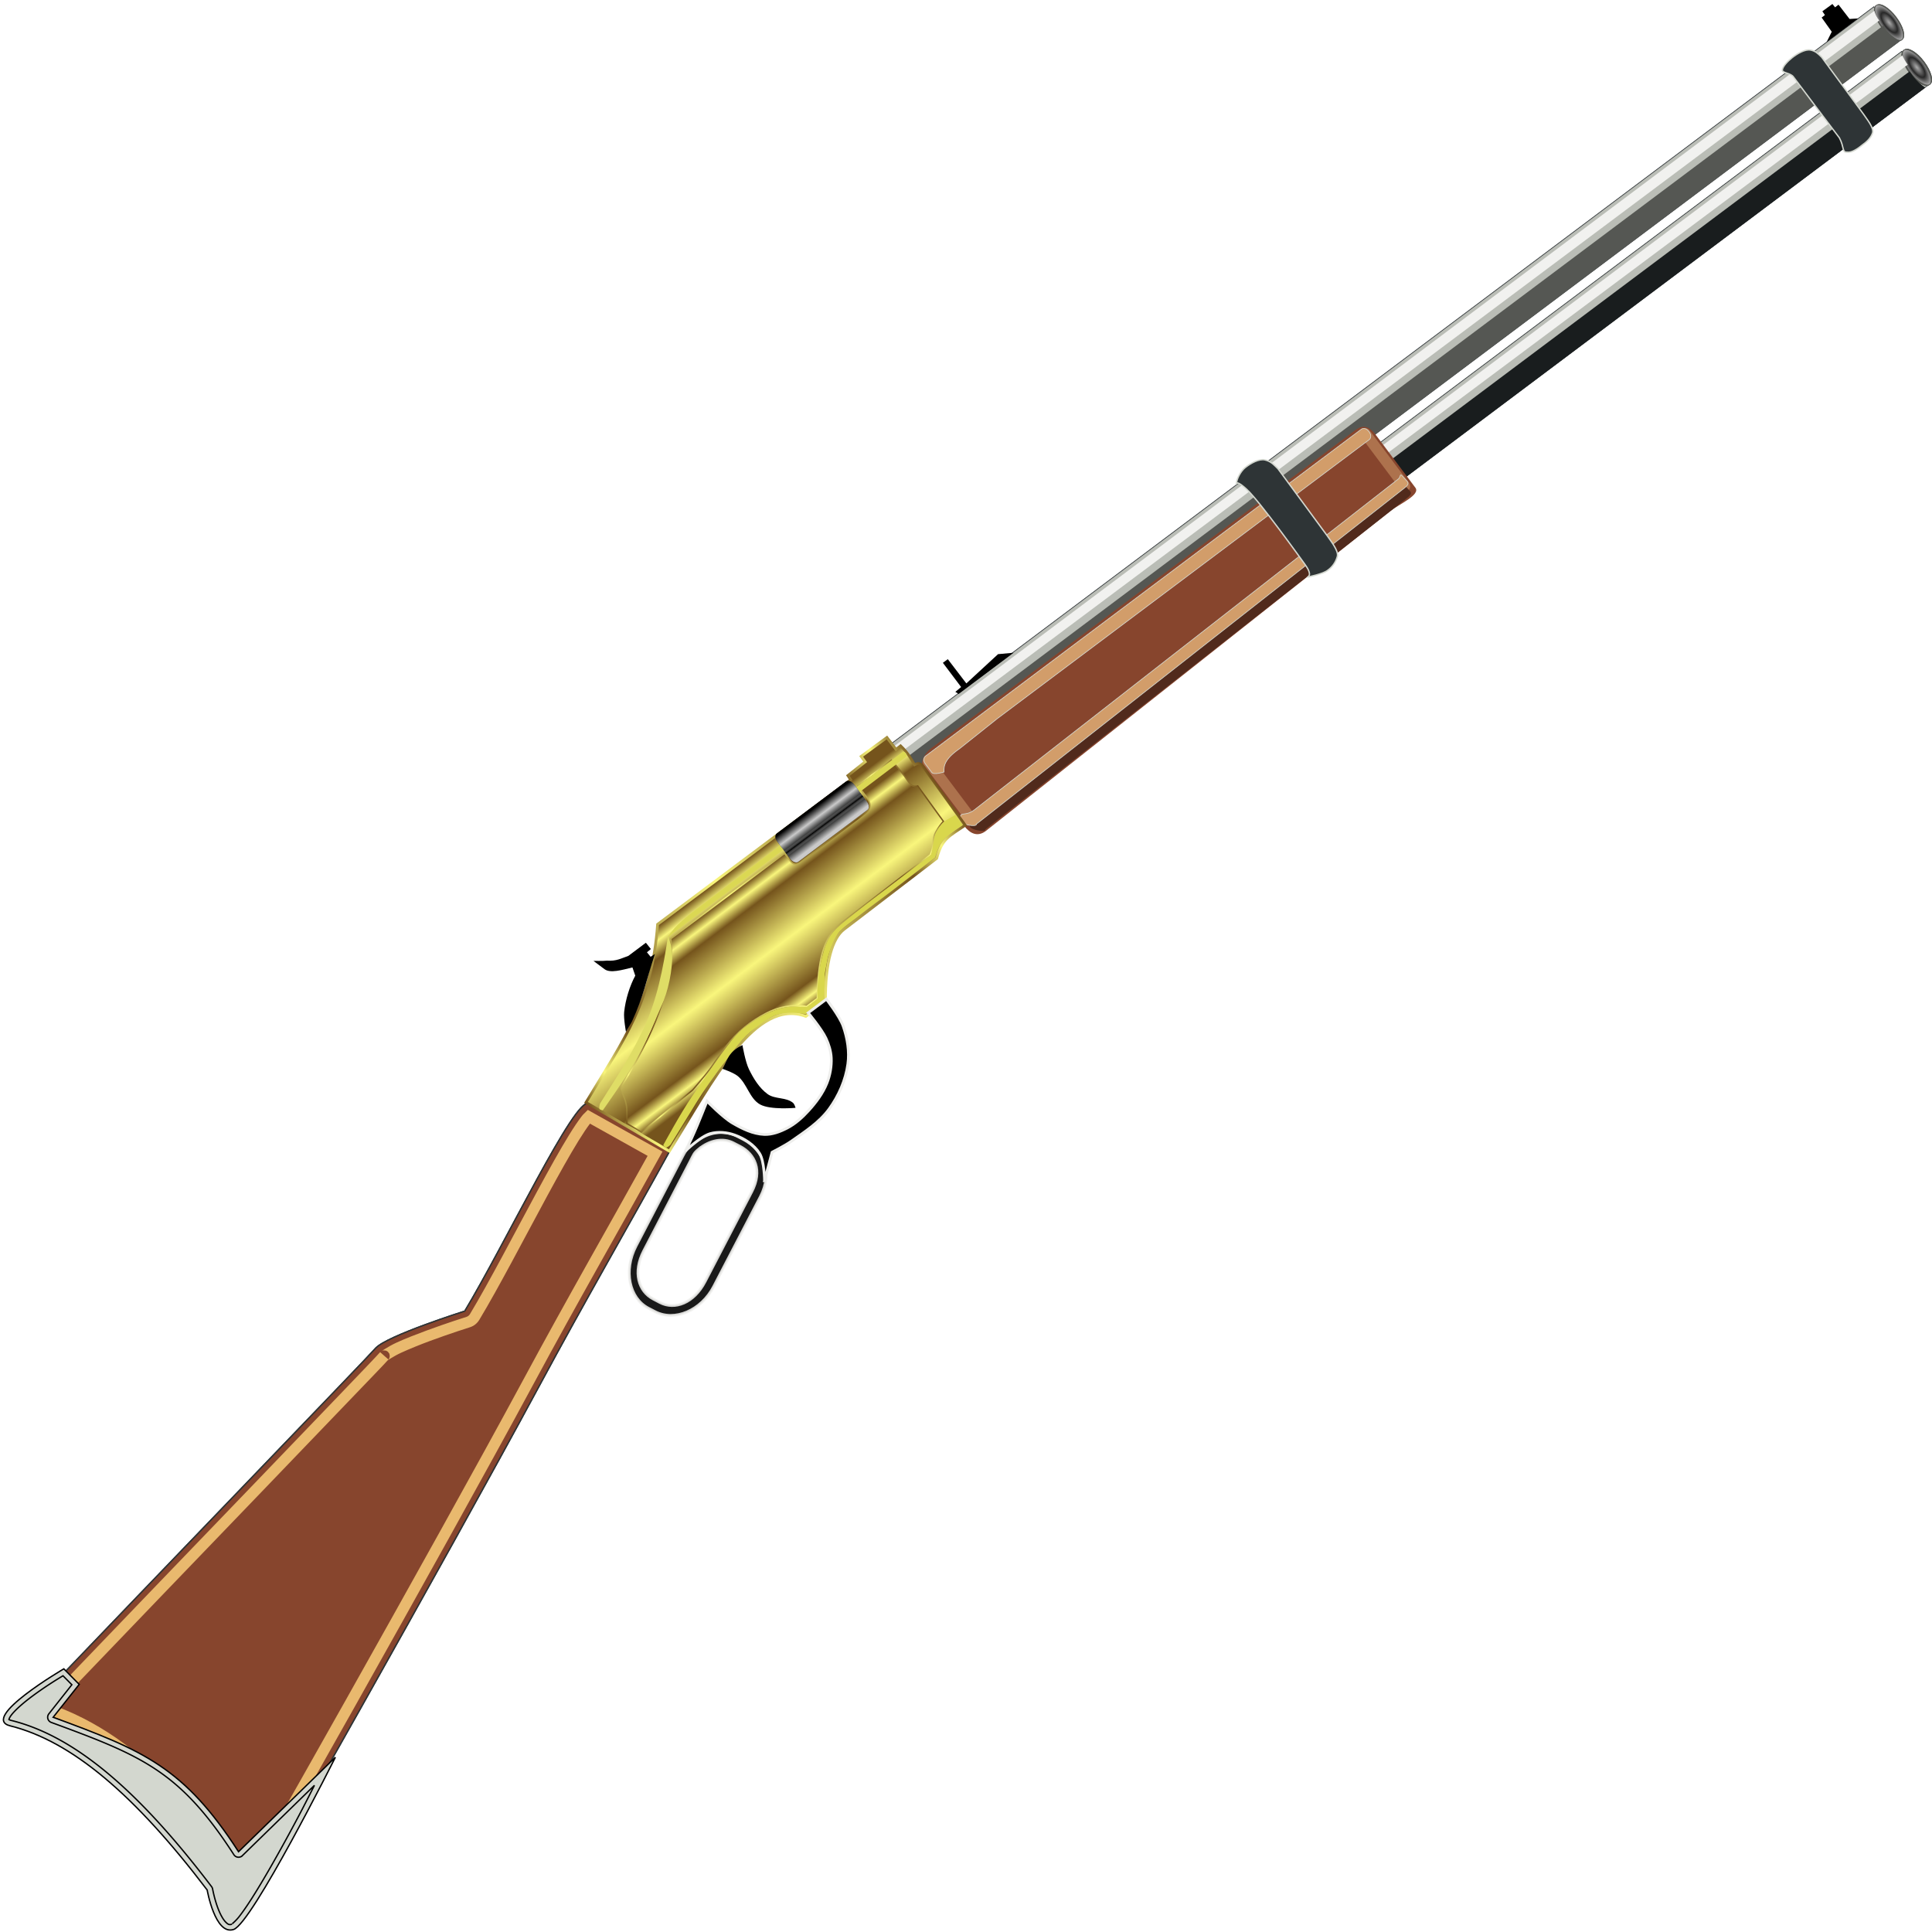 <?xml version="1.0" encoding="UTF-8" standalone="no"?>
<svg
   xmlns:dc="http://purl.org/dc/elements/1.1/"
   xmlns:cc="http://creativecommons.org/ns#"
   xmlns:rdf="http://www.w3.org/1999/02/22-rdf-syntax-ns#"
   xmlns:svg="http://www.w3.org/2000/svg"
   xmlns="http://www.w3.org/2000/svg"
   xmlns:xlink="http://www.w3.org/1999/xlink"
   xmlns:sodipodi="http://sodipodi.sourceforge.net/DTD/sodipodi-0.dtd"
   xmlns:inkscape="http://www.inkscape.org/namespaces/inkscape"
   id="svg3101"
   viewBox="0 0 256 256"
   version="1.1"
   sodipodi:docname="lever_action_shotgun.svg"
   inkscape:version="0.92.4 (5da689c313, 2019-01-14)"
   width="256"
   height="256">
  <title
     id="title1217">Lever Action Shotgun</title>
  <sodipodi:namedview
     pagecolor="#ffffff"
     bordercolor="#666666"
     borderopacity="1"
     objecttolerance="10"
     gridtolerance="10"
     guidetolerance="10"
     inkscape:pageopacity="0"
     inkscape:pageshadow="2"
     inkscape:window-width="1920"
     inkscape:window-height="1025"
     id="namedview410"
     showgrid="false"
     inkscape:zoom="1.4591313"
     inkscape:cx="81.062045"
     inkscape:cy="107.65205"
     inkscape:window-x="-8"
     inkscape:window-y="-8"
     inkscape:window-maximized="1"
     inkscape:current-layer="svg3101" />
  <defs
     id="defs3103">
    <filter
       id="filter4439"
       height="2.773"
       width="1.026"
       y="-0.886"
       x="-0.013"
       style="color-interpolation-filters:sRGB">
      <feGaussianBlur
         id="feGaussianBlur4441"
         stdDeviation="1.201" />
    </filter>
    <filter
       id="filter5591"
       height="2.352"
       width="1.028"
       y="-0.676"
       x="-0.014"
       style="color-interpolation-filters:sRGB">
      <feGaussianBlur
         id="feGaussianBlur5593"
         stdDeviation="0.625" />
    </filter>
    <filter
       id="filter6464"
       style="color-interpolation-filters:sRGB">
      <feGaussianBlur
         id="feGaussianBlur6466"
         stdDeviation="0.719" />
    </filter>
    <filter
       id="filter6516"
       height="1.203"
       width="1.023"
       y="-0.102"
       x="-0.012"
       style="color-interpolation-filters:sRGB">
      <feGaussianBlur
         id="feGaussianBlur6518"
         stdDeviation="1.464" />
    </filter>
    <linearGradient
       id="linearGradient2548-8-3"
       gradientUnits="userSpaceOnUse"
       gradientTransform="matrix(83.595,0,0,-83.595,504.44,435.74)">
      <stop
         id="stop2550-3-1-0"
         stop-color="#75541c"
         offset="0" />
      <stop
         id="stop2552-0-2-0"
         stop-color="#f9f67c"
         offset=".071" />
      <stop
         id="stop2554-7-9-74"
         stop-color="#75541c"
         offset=".162" />
      <stop
         id="stop2556-8-3-1"
         stop-color="#f9f67c"
         offset=".502" />
      <stop
         id="stop2558-6-9-0"
         stop-color="#75541c"
         offset=".844" />
      <stop
         id="stop2560-8-0-8"
         stop-color="#f9f67c"
         offset=".93" />
      <stop
         id="stop2562-8-8-0"
         stop-color="#75541c"
         offset="1" />
    </linearGradient>
    <linearGradient
       id="linearGradient7154"
       y2="298.56"
       xlink:href="#linearGradient2548-8-3"
       gradientUnits="userSpaceOnUse"
       x2="157.88"
       gradientTransform="translate(0,-456.15)"
       y1="240.12"
       x1="157.88" />
    <linearGradient
       id="linearGradient7162"
       y2="296.99"
       xlink:href="#linearGradient2548-8-3"
       gradientUnits="userSpaceOnUse"
       x2="157.88"
       gradientTransform="translate(0,-456.15)"
       y1="246.79"
       x1="157.88" />
    <filter
       id="filter3966-1-7"
       height="1"
       width="1.4"
       y="0"
       x="-0.2"
       style="color-interpolation-filters:sRGB">
      <feMorphology
         id="feMorphology5503-0"
         operator="dilate"
         radius="19.623 1.077"
         result="result12" />
      <feTurbulence
         id="feTurbulence3968-7-9"
         baseFrequency="0 0.065"
         seed="25"
         radius="2.6 0.5"
         result="result1"
         numOctaves="1"
         type="turbulence" />
      <feComposite
         id="feComposite3988-4-6"
         operator="in"
         in2="result1"
         in="result12" />
      <feColorMatrix
         id="feColorMatrix3970-0-1"
         values="1 0 0 0 0.1 0 1 0 0 0.1 0 0 1 0 0.1 0 0 0 1 0 "
         result="result5" />
      <feColorMatrix
         id="feColorMatrix3992-9-6"
         values="1.5 0 0 0 0 0 1.5 0 0 0 0 0 1.5 0 0 0 0 0 1 0 "
         result="result8" />
      <feMerge
         id="feMerge3984-4-7"
         result="result6">
        <feMergeNode
           id="feMergeNode3986-8-4"
           in="result8" />
      </feMerge>
      <feTurbulence
         id="feTurbulence3978-8-7"
         baseFrequency="0 0.092"
         seed="0"
         radius="0.7"
         result="result9"
         numOctaves="1"
         type="turbulence" />
      <feComposite
         id="feComposite3990-2-5"
         operator="in"
         in2="result9"
         in="result12" />
      <feColorMatrix
         id="feColorMatrix4132-8"
         values="1 0 0 0 0 0 1 0 0 0 0 0 1 0 0 0 0 0 1 -0.1 " />
      <feColorMatrix
         id="feColorMatrix3980-4-3"
         values="0.8 0 0 0 0 0 0.8 0 0 0 0 0 0.8 0 0 0 0 0 1.5 0 "
         result="result5" />
      <feMerge
         id="feMerge4006-5-1"
         result="result9">
        <feMergeNode
           id="feMergeNode4008-5-6"
           in="result5" />
        <feMergeNode
           id="feMergeNode4010-1-9"
           in="result6" />
      </feMerge>
      <feTurbulence
         id="feTurbulence4002-7-8"
         numOctaves="10"
         type="fractalNoise"
         baseFrequency="0.004 0.017"
         result="result11" />
      <feDisplacementMap
         id="feDisplacementMap4004-1-7"
         scale="87.266"
         yChannelSelector="A"
         in2="result11"
         result="result10"
         xChannelSelector="A"
         in="result9" />
      <feMerge
         id="feMerge3972-1-6"
         result="result7">
        <feMergeNode
           id="feMergeNode4819-1"
           in="SourceGraphic" />
        <feMergeNode
           id="feMergeNode4821-7"
           in="result10" />
      </feMerge>
      <feComposite
         id="feComposite5505-9"
         operator="in"
         in2="SourceAlpha"
         result="result13" />
    </filter>
    <filter
       id="filter8811-8"
       width="1.037"
       y="-0.763"
       x="-0.018"
       height="2.527"
       style="color-interpolation-filters:sRGB">
      <feGaussianBlur
         id="feGaussianBlur8813-3"
         stdDeviation="1.509" />
    </filter>
    <filter
       id="filter13189"
       height="1.204"
       width="2.543"
       y="-0.102"
       x="-0.771"
       style="color-interpolation-filters:sRGB">
      <feGaussianBlur
         id="feGaussianBlur13191"
         stdDeviation="1.256" />
    </filter>
    <filter
       id="filter13197"
       height="1.678"
       width="1.037"
       y="-0.339"
       x="-0.019"
       style="color-interpolation-filters:sRGB">
      <feGaussianBlur
         id="feGaussianBlur13199"
         stdDeviation="1.538" />
    </filter>
    <filter
       id="filter13273"
       height="1.678"
       width="1.037"
       y="-0.339"
       x="-0.019"
       style="color-interpolation-filters:sRGB">
      <feGaussianBlur
         id="feGaussianBlur13275"
         stdDeviation="1.538" />
    </filter>
    <filter
       id="filter3401"
       height="1"
       width="1"
       y="0"
       x="0"
       style="color-interpolation-filters:sRGB">
      <feColorMatrix
         id="feColorMatrix3403"
         result="result19"
         values="0.5 0 0 0 0.3 0 0.5 0 0 0.3 0 0 0.5 0 0.3 0 0 0 1 0 "
         in="SourceGraphic" />
      <feTurbulence
         id="feTurbulence3405"
         baseFrequency="0.001 0.4"
         seed="12"
         radius="0.7"
         result="result1"
         numOctaves="10"
         type="turbulence" />
      <feMerge
         id="feMerge3407"
         result="result18" />
      <feTurbulence
         id="feTurbulence3409"
         baseFrequency="0.001 0.4"
         seed="152"
         radius="0.7"
         result="result1"
         numOctaves="10"
         type="turbulence" />
      <feMerge
         id="feMerge3411"
         result="result20">
        <feMergeNode
           id="feMergeNode3413"
           in="result1" />
        <feMergeNode
           id="feMergeNode3415"
           in="result18" />
      </feMerge>
      <feComposite
         id="feComposite3417"
         operator="in"
         in="SourceGraphic"
         in2="result20"
         result="result21" />
      <feMerge
         id="feMerge3419"
         result="result7">
        <feMergeNode
           id="feMergeNode3421"
           in="result19" />
        <feMergeNode
           id="feMergeNode3423"
           in="result21" />
      </feMerge>
      <feTurbulence
         id="feTurbulence3425"
         baseFrequency="0.001 0.4"
         seed="15"
         radius="0.7"
         result="result1"
         numOctaves="10"
         type="turbulence" />
      <feComposite
         id="feComposite3427"
         operator="in"
         result="result15"
         in2="result1"
         in="SourceGraphic" />
      <feColorMatrix
         id="feColorMatrix3429"
         values="0.8 0 0 0 0 0 0.8 0 0 0 0 0 0.8 0 0 0 0 0 1 0 "
         type="matrix"
         result="result5" />
      <feMerge
         id="feMerge3431"
         result="result13">
        <feMergeNode
           id="feMergeNode3433"
           in="result7" />
        <feMergeNode
           id="feMergeNode3435"
           in="result5" />
      </feMerge>
      <feComposite
         id="feComposite3437"
         operator="in"
         in2="SourceAlpha"
         result="result16" />
    </filter>
    <linearGradient
       id="linearGradient4217"
       y2="269.57"
       xlink:href="#linearGradient2548-8-3"
       gradientUnits="userSpaceOnUse"
       x2="236.42"
       gradientTransform="translate(0,-456.15)"
       y1="269.57"
       x1="78.168" />
    <filter
       id="filter4350-5"
       height="1"
       width="1"
       y="0"
       x="0"
       style="color-interpolation-filters:sRGB">
      <feColorMatrix
         id="feColorMatrix4352-9"
         result="result19"
         values="0.5 0 0 0 0.3 0 0.5 0 0 0.3 0 0 0.5 0 0.3 0 0 0 1 0 "
         in="SourceGraphic" />
      <feTurbulence
         id="feTurbulence4354-8"
         baseFrequency="0.001 0.4"
         seed="12"
         radius="0.7"
         result="result1"
         numOctaves="10"
         type="turbulence" />
      <feMerge
         id="feMerge4356-6"
         result="result18" />
      <feTurbulence
         id="feTurbulence4358-3"
         baseFrequency="0.001 0.4"
         seed="152"
         radius="0.7"
         result="result1"
         numOctaves="10"
         type="turbulence" />
      <feMerge
         id="feMerge4360-4"
         result="result20">
        <feMergeNode
           id="feMergeNode4362-9"
           in="result1" />
        <feMergeNode
           id="feMergeNode4364-1"
           in="result18" />
      </feMerge>
      <feComposite
         id="feComposite4366-3"
         operator="in"
         in="SourceGraphic"
         in2="result20"
         result="result21" />
      <feMerge
         id="feMerge4368-8"
         result="result7">
        <feMergeNode
           id="feMergeNode4370-7"
           in="result19" />
        <feMergeNode
           id="feMergeNode4372-9"
           in="result21" />
      </feMerge>
      <feTurbulence
         id="feTurbulence4374-0"
         baseFrequency="0.001 0.4"
         seed="15"
         radius="0.7"
         result="result1"
         numOctaves="10"
         type="turbulence" />
      <feComposite
         id="feComposite4376-3"
         operator="in"
         result="result15"
         in2="result1"
         in="SourceGraphic" />
      <feColorMatrix
         id="feColorMatrix4378-5"
         values="0.8 0 0 0 0 0 0.8 0 0 0 0 0 0.8 0 0 0 0 0 1 0 "
         type="matrix"
         result="result5" />
      <feMerge
         id="feMerge4380-5"
         result="result13">
        <feMergeNode
           id="feMergeNode4382-2"
           in="result7" />
        <feMergeNode
           id="feMergeNode4384-2"
           in="result5" />
      </feMerge>
      <feComposite
         id="feComposite4386-9"
         operator="in"
         in2="SourceAlpha"
         result="result16" />
    </filter>
    <linearGradient
       id="linearGradient3624"
       y2="250.8"
       gradientUnits="userSpaceOnUse"
       y1="239.84"
       gradientTransform="translate(-7.8093996e-6,-456.15)"
       x2="193.09"
       x1="193.11">
      <stop
         id="stop3786-9-7"
         stop-opacity=".784"
         offset="0" />
      <stop
         id="stop3796-4-4"
         stop-color="#fff"
         stop-opacity=".784"
         offset=".307" />
      <stop
         id="stop3798-8-5"
         stop-color="#fff"
         stop-opacity=".216"
         offset=".531" />
      <stop
         id="stop3802-82-2"
         stop-opacity=".784"
         offset=".642" />
      <stop
         id="stop3800-4-1"
         stop-color="#fff"
         stop-opacity=".216"
         offset=".76" />
      <stop
         id="stop3788-5-3"
         stop-color="#fff"
         stop-opacity=".784"
         offset="1" />
    </linearGradient>
    <linearGradient
       id="linearGradient4544"
       y2="272.49"
       xlink:href="#linearGradient2548-8-3"
       gradientUnits="userSpaceOnUse"
       x2="242.16"
       gradientTransform="translate(0,-456.15)"
       y1="272.49"
       x1="70.875" />
    <filter
       id="filter4410-6"
       width="1.025"
       y="-0.45"
       x="-0.012"
       height="1.9"
       style="color-interpolation-filters:sRGB">
      <feGaussianBlur
         id="feGaussianBlur4412-9"
         stdDeviation="1.147" />
    </filter>
    <filter
       id="filter4410-0"
       width="1.025"
       y="-0.45"
       x="-0.012"
       height="1.9"
       style="color-interpolation-filters:sRGB">
      <feGaussianBlur
         id="feGaussianBlur4412-6"
         stdDeviation="1.147" />
    </filter>
    <filter
       id="filter8447"
       height="1.5"
       width="1.5"
       y="-0.25"
       x="-0.25"
       style="color-interpolation-filters:sRGB">
      <feGaussianBlur
         id="feGaussianBlur8449"
         stdDeviation="4"
         result="result8" />
      <feComposite
         id="feComposite8451"
         operator="xor"
         result="result6"
         in2="result8"
         in="result8" />
      <feDisplacementMap
         id="feDisplacementMap8453"
         scale="80"
         yChannelSelector="A"
         in2="result6"
         result="result4"
         xChannelSelector="A"
         in="result6" />
      <feComposite
         id="feComposite8455"
         in2="result4"
         k1="3"
         result="result2"
         in="result8"
         operator="arithmetic"
         k2="0"
         k3="0"
         k4="0" />
      <feComposite
         id="feComposite8457"
         operator="in"
         result="fbSourceGraphic"
         in2="result2"
         in="result2" />
    </filter>
    <filter
       id="filter8461"
       height="1.4"
       width="1.4"
       y="-0.2"
       x="-0.2"
       style="color-interpolation-filters:sRGB">
      <feTurbulence
         id="feTurbulence8463"
         baseFrequency="0.253"
         seed="0"
         result="result1"
         numOctaves="3"
         type="fractalNoise" />
      <feDisplacementMap
         id="feDisplacementMap8465"
         scale="52.459"
         yChannelSelector="B"
         in2="result1"
         result="result3"
         xChannelSelector="A"
         in="result1" />
      <feComposite
         id="feComposite8467"
         operator="in"
         result="result5"
         in2="result3"
         in="SourceGraphic" />
      <feColorMatrix
         id="feColorMatrix8469"
         result="result7"
         k2="1"
         values="0.3 0 0 0 -0.1 0 0.3 0 0 -0.1 0 0 0.3 0 -0.1 0 0 0 1 0 "
         in="SourceGraphic" />
      <feComposite
         id="feComposite8471"
         k4="0"
         in2="result5"
         k3="0.557"
         k2="0.991"
         k1="0"
         in="result7"
         operator="arithmetic" />
    </filter>
    <radialGradient
       id="radialGradient8483"
       gradientUnits="userSpaceOnUse"
       cy="398.88"
       cx="618.93"
       gradientTransform="matrix(1,0,0,5.532,0,-1807.7)"
       r="0.965">
      <stop
         id="stop3246"
         stop-color="#acacac"
         offset="0" />
      <stop
         id="stop3248"
         stop-color="#272727"
         offset=".552" />
      <stop
         id="stop3250"
         stop-color="#292929"
         offset=".552" />
      <stop
         id="stop3252"
         stop-color="#b6b6b6"
         offset="1" />
    </radialGradient>
    <filter
       id="filter4350-5-6"
       height="1"
       width="1"
       y="0"
       x="0"
       style="color-interpolation-filters:sRGB">
      <feColorMatrix
         id="feColorMatrix4352-9-4"
         result="result19"
         values="0.5 0 0 0 0.3 0 0.5 0 0 0.3 0 0 0.5 0 0.3 0 0 0 1 0 "
         in="SourceGraphic" />
      <feTurbulence
         id="feTurbulence4354-8-1"
         baseFrequency="0.001 0.4"
         seed="12"
         radius="0.7"
         result="result1"
         numOctaves="10"
         type="turbulence" />
      <feMerge
         id="feMerge4356-6-1"
         result="result18" />
      <feTurbulence
         id="feTurbulence4358-3-6"
         baseFrequency="0.001 0.4"
         seed="152"
         radius="0.7"
         result="result1"
         numOctaves="10"
         type="turbulence" />
      <feMerge
         id="feMerge4360-4-3"
         result="result20">
        <feMergeNode
           id="feMergeNode4362-9-1"
           in="result1" />
        <feMergeNode
           id="feMergeNode4364-1-3"
           in="result18" />
      </feMerge>
      <feComposite
         id="feComposite4366-3-9"
         operator="in"
         in="SourceGraphic"
         in2="result20"
         result="result21" />
      <feMerge
         id="feMerge4368-8-8"
         result="result7">
        <feMergeNode
           id="feMergeNode4370-7-0"
           in="result19" />
        <feMergeNode
           id="feMergeNode4372-9-6"
           in="result21" />
      </feMerge>
      <feTurbulence
         id="feTurbulence4374-0-1"
         baseFrequency="0.001 0.4"
         seed="15"
         radius="0.7"
         result="result1"
         numOctaves="10"
         type="turbulence" />
      <feComposite
         id="feComposite4376-3-5"
         operator="in"
         result="result15"
         in2="result1"
         in="SourceGraphic" />
      <feColorMatrix
         id="feColorMatrix4378-5-2"
         values="0.8 0 0 0 0 0 0.8 0 0 0 0 0 0.8 0 0 0 0 0 1 0 "
         type="matrix"
         result="result5" />
      <feMerge
         id="feMerge4380-5-1"
         result="result13">
        <feMergeNode
           id="feMergeNode4382-2-1"
           in="result7" />
        <feMergeNode
           id="feMergeNode4384-2-3"
           in="result5" />
      </feMerge>
      <feComposite
         id="feComposite4386-9-0"
         operator="in"
         in2="SourceAlpha"
         result="result16" />
    </filter>
    <radialGradient
       inkscape:collect="always"
       xlink:href="#radialGradient8483"
       id="radialGradient1219"
       gradientUnits="userSpaceOnUse"
       gradientTransform="matrix(1,0,0,5.532,0,-1807.7)"
       cx="618.93"
       cy="398.88"
       r="0.965" />
    <radialGradient
       inkscape:collect="always"
       xlink:href="#radialGradient8483"
       id="radialGradient1221"
       gradientUnits="userSpaceOnUse"
       gradientTransform="matrix(1,0,0,5.532,0,-1807.7)"
       cx="618.93"
       cy="398.88"
       r="0.965" />
    <filter
       inkscape:collect="always"
       style="color-interpolation-filters:sRGB"
       id="filter1315"
       x="-0.027"
       width="1.054"
       y="-0.053"
       height="1.106">
      <feGaussianBlur
         inkscape:collect="always"
         stdDeviation="3.446"
         id="feGaussianBlur1317" />
    </filter>
  </defs>
  <g
     id="layer2"
     transform="matrix(0.292,-0.219,0.219,0.292,96.446,214.329)">
    <g
       id="layer3">
      <g
         id="g4443">
        <g
           id="g4445">
          <path
             inkscape:connector-curvature="0"
             d="M 385.18,-199.16 H 682 c -0.815,3.573 -1.592,7.064 0,15.545 H 385.18 Z"
             style="color:#000000;fill:#babdb6;stroke:#2e3436;stroke-width:0.25"
             id="path4447" />
          <path
             inkscape:connector-curvature="0"
             transform="matrix(1.329,0,0,1.474,-140.31,-779.19)"
             d="m 619.82,398.88 c 0,2.909 -0.4,5.268 -0.893,5.268 -0.493,0 -0.893,-2.358 -0.893,-5.268 0,-2.909 0.4,-5.268 0.893,-5.268 0.493,0 0.893,2.358 0.893,5.268 z"
             style="color:#000000;fill:#d3d7cf;stroke:#555753;stroke-width:0.179"
             id="path4449" />
        </g>
        <g
           id="g4453">
          <path
             inkscape:connector-curvature="0"
             transform="matrix(3.479,0,0,1.474,-1470.3,-779.19)"
             d="m 619.82,398.88 c 0,2.909 -0.4,5.268 -0.893,5.268 -0.493,0 -0.893,-2.358 -0.893,-5.268 0,-2.909 0.4,-5.268 0.893,-5.268 0.493,0 0.893,2.358 0.893,5.268 z"
             style="color:#000000;fill:#d3d7cf;stroke:#555753;stroke-width:0.179"
             id="path4455" />
        </g>
        <g
           style="stroke:#555753"
           id="g8665">
          <path
             inkscape:connector-curvature="0"
             transform="matrix(3.479,0,0,1.474,-1470.3,-779.19)"
             d="m 619.82,398.88 c 0,2.909 -0.4,5.268 -0.893,5.268 -0.493,0 -0.893,-2.358 -0.893,-5.268 0,-2.909 0.4,-5.268 0.893,-5.268 0.493,0 0.893,2.358 0.893,5.268 z"
             style="color:#000000;fill:#d3d7cf;stroke-width:0.179"
             id="path8667" />
          <path
             inkscape:connector-curvature="0"
             transform="matrix(3.442,0,0,1.474,-1447.4,-779.19)"
             d="m 619.82,398.88 c 0,2.909 -0.4,5.268 -0.893,5.268 -0.493,0 -0.893,-2.358 -0.893,-5.268 0,-2.909 0.4,-5.268 0.893,-5.268 0.493,0 0.893,2.358 0.893,5.268 z"
             style="color:#000000;fill:url(#radialGradient1219);stroke-width:0.145"
             id="path8669" />
        </g>
        <g
           id="g4457">
          <path
             inkscape:connector-curvature="0"
             transform="matrix(1.329,0,0,1.36,84.784,-390.74)"
             d="m 225.28,146.27 222.58,0.134 c -0.122,1.754 -0.037,3.744 0.759,5.987 l -223.34,-0.045 z"
             style="color:#000000;fill:#191d1e;filter:url(#filter4410-0)"
             id="path4451" />
        </g>
        <g
           id="g4459">
          <path
             inkscape:connector-curvature="0"
             transform="matrix(1.329,0,0,1.184,85.784,-349.59)"
             d="m 226.79,128.2 221.35,-0.036 c -0.234,1.039 -0.366,2.117 -0.347,3.252 l -221,-0.507 z"
             style="color:#000000;fill:#f1f1ef;filter:url(#filter4439)"
             id="path4461" />
        </g>
      </g>
      <g
         id="layer7">
        <g
           id="layer8">
          <path
             inkscape:connector-curvature="0"
             d="m 233.55,-218.19 h 450.16 c -1.236,3.573 -2.414,7.064 0,15.545 H 233.55 Z"
             style="color:#000000;fill:#babdb6;stroke:#2e3436;stroke-width:0.25"
             id="rect3409" />
          <path
             inkscape:connector-curvature="0"
             transform="matrix(2.016,0,0,1.474,-563.41,-798.22)"
             d="m 619.82,398.88 c 0,2.909 -0.4,5.268 -0.893,5.268 -0.493,0 -0.893,-2.358 -0.893,-5.268 0,-2.909 0.4,-5.268 0.893,-5.268 0.493,0 0.893,2.358 0.893,5.268 z"
             style="color:#000000;fill:#d3d7cf;stroke:#555753;stroke-width:0.145"
             id="path4356" />
        </g>
        <g
           id="g4358">
          <path
             inkscape:connector-curvature="0"
             transform="matrix(3.442,0,0,1.474,-1445.7,-798.22)"
             d="m 619.82,398.88 c 0,2.909 -0.4,5.268 -0.893,5.268 -0.493,0 -0.893,-2.358 -0.893,-5.268 0,-2.909 0.4,-5.268 0.893,-5.268 0.493,0 0.893,2.358 0.893,5.268 z"
             style="color:#000000;fill:#d3d7cf;stroke:#555753;stroke-width:0.145"
             id="path4362" />
        </g>
        <g
           id="g8473">
          <path
             inkscape:connector-curvature="0"
             transform="matrix(3.442,0,0,1.474,-1445.7,-798.22)"
             d="m 619.82,398.88 c 0,2.909 -0.4,5.268 -0.893,5.268 -0.493,0 -0.893,-2.358 -0.893,-5.268 0,-2.909 0.4,-5.268 0.893,-5.268 0.493,0 0.893,2.358 0.893,5.268 z"
             style="color:#000000;fill:url(#radialGradient1221);stroke:#555753;stroke-width:0.145"
             id="path8475" />
        </g>
        <g
           id="g3472">
          <path
             inkscape:connector-curvature="0"
             transform="matrix(2.016,0,0,1.36,-220.52,-390.74)"
             d="m 225.28,132.27 222.58,0.134 c -0.122,1.754 -0.037,3.744 0.759,5.987 l -223.34,-0.045 z"
             style="color:#000000;fill:#555753;filter:url(#filter4410-6)"
             id="path4384" />
        </g>
        <g
           id="g3474">
          <path
             inkscape:connector-curvature="0"
             transform="matrix(2.016,0,0,1.184,-220.52,-368.63)"
             d="m 226.79,128.2 221.35,-0.036 c -0.234,1.039 -0.366,2.117 -0.347,3.252 l -221,-0.507 z"
             style="color:#000000;fill:#f1f1ef;filter:url(#filter4439)"
             id="rect3523" />
        </g>
      </g>
    </g>
    <g
       id="g3388">
      <path
         id="path6542"
         style="color:#000000;fill:#87452d;stroke:#2e3436;stroke-width:0.5"
         d="m -43.624,-154.92 c 5.863,-1.219 33.95,8.634 33.95,8.634 26.442,-10.712 78.938,-38.338 81.198,-33.249 l 13.809,31.095 c -30.872,13.937 -55.447,24.258 -90.894,40.637 -61.59,28.461 -195,86.881 -201.18,89.069 0,0 14.256,-67.099 -18.375,-106.43 73.423,-12.135 175.63,-28.541 181.49,-29.76 z"
         inkscape:connector-curvature="0" />
      <path
         id="path4526"
         style="color:#000000;fill:#87452d;stroke:#2e3436;stroke-width:0.5;filter:url(#filter3966-1-7)"
         d="m -43.624,-154.92 c 5.863,-1.219 33.95,8.634 33.95,8.634 26.442,-10.712 78.938,-38.338 81.198,-33.249 l 13.809,31.095 c -30.872,13.937 -55.447,24.258 -90.894,40.637 -61.59,28.461 -195,86.881 -201.18,89.069 0,0 14.256,-67.099 -18.375,-106.43 73.423,-12.135 175.63,-28.541 181.49,-29.76 z"
         inkscape:connector-curvature="0" />
      <path
         id="path7449"
         d="m 69.906,-177.93 -1.5,0.219 c -0.42,0.056 -0.8,0.052 -1.938,0.375 -1.975,0.561 -4.496,1.438 -7.438,2.594 -5.872,2.307 -13.332,5.646 -21.312,9.312 -15.963,7.333 -34.069,16.082 -46.594,21.156 -0.462,0.186 -1.062,0.198 -1.531,0.031 0,0 -6.962,-2.459 -14.656,-4.75 -3.849,-1.146 -7.854,-2.268 -11.219,-3 -1.758,-0.382 -3.439,-0.576 -4.625,-0.688 -0.593,-0.056 -1.055,-0.071 -1.344,-0.094 -0.145,-0.011 -0.277,-0.035 -0.25,-0.031 0.013,0.002 -0.14,-0.13 0.469,0.125 0.076,0.032 0.313,0.188 0.312,0.188 -6.74e-4,-4.4e-4 0.594,0.563 0.594,0.562 -1.44e-4,-2.2e-4 0.281,0.688 0.281,0.688 -4.7e-5,-2.2e-4 -5e-5,0.875 0,0.875 5e-5,-2.2e-4 -0.313,0.656 -0.312,0.656 1.48e-4,-2.2e-4 -0.313,0.375 -0.312,0.375 4.91e-4,-4.3e-4 -0.333,0.261 -0.438,0.312 -0.105,0.051 -0.192,0.074 -0.25,0.094 -0.116,0.039 -0.173,0.053 -0.219,0.062 l -0.406,-1.969 -0.406,-1.969 c -1.797,0.374 -9.032,1.569 -20.594,3.469 -11.559,1.899 -27.175,4.46 -44.906,7.344 -33.44,5.439 -74.099,12.048 -109.44,17.875 l -3.125,0.5 1.781,2.594 c 23.353,33.736 18.586,79.611 16.031,95.312 l -0.594,3.562 3.344,-1.406 c 0.479,-0.203 0.399,-0.149 1,-0.406 4.361,-1.863 10.306,-4.45 17.469,-7.562 14.334,-6.229 33.527,-14.624 54.438,-23.844 41.819,-18.44 90.545,-40.157 121.31,-54.375 33.958,-15.692 58.118,-25.952 87.156,-39 l 1.812,-0.812 -0.812,-1.812 -11.188,-25.188 -0.594,-1.375 z m -2.375,4.469 9.719,21.906 c -28.167,12.631 -52.135,22.813 -85.406,38.188 -30.715,14.193 -79.442,35.878 -121.25,54.312 -20.903,9.217 -40.111,17.618 -54.438,23.844 -6.242,2.713 -11.03,4.818 -15.156,6.594 2.574,-17.985 5.577,-59.221 -15.531,-92.062 34.644,-5.708 73.936,-12.084 106.47,-17.375 17.734,-2.885 33.346,-5.445 44.906,-7.344 11.383,-1.87 18.153,-2.935 20.469,-3.406 0.041,0.003 0.078,-0.004 0.125,0 0.31,0.024 0.735,0.074 1.281,0.125 1.092,0.103 2.601,0.294 4.125,0.625 3.199,0.696 7.183,1.747 10.969,2.875 7.577,2.256 14.469,4.688 14.469,4.688 1.418,0.504 2.949,0.47 4.344,-0.094 12.761,-5.17 30.872,-13.91 46.781,-21.219 7.956,-3.655 15.337,-6.938 21.062,-9.188 2.858,-1.123 5.287,-1.965 7.062,-2.469 z"
         style="color:#000000;text-indent:0;text-transform:none;fill:#e9b96e;filter:url(#filter1315)"
         inkscape:connector-curvature="0" />
      <g
         style="fill:#d3d7cf;stroke:#000000;stroke-width:0.5"
         id="g8244">
        <path
           inkscape:connector-curvature="0"
           d="m -204.03,-129.73 c 0,0 -35.263,-4.068 -27.999,4.865 14.465,17.79 21.188,46.903 21.456,90.59 0,0 -7.626,14.985 -0.91,17.219 6.716,2.234 67.047,-27.847 67.047,-27.847 l -48.686,6.334 c 2.577,-36.475 -5.65,-50.237 -24.554,-79.419 l 14.727,-3.88 z"
           id="path8246" />
        <path
           style="filter:url(#filter8447)"
           inkscape:connector-curvature="0"
           transform="translate(0,-456.15)"
           d="m -220.72,327.5 c -3.859,0.049 -7.516,0.45 -9.281,1.125 -0.882,0.338 -1.071,0.673 -1.031,0.562 0.04,-0.111 -0.119,0.005 0.562,0.844 14.946,18.382 21.637,47.957 21.906,91.844 a 1.997,1.997 0 0 1 -0.219,0.906 c 0,0 -1.819,3.623 -2.812,7.375 -0.497,1.876 -0.763,3.766 -0.594,5.031 0.169,1.265 0.407,1.688 1.344,2 -0.222,-0.074 1.48,-0.016 3.656,-0.594 2.177,-0.578 5.05,-1.542 8.312,-2.781 6.525,-2.478 14.687,-6.014 22.625,-9.625 10.081,-4.585 13.85,-6.523 19.625,-9.344 l -36.25,4.719 a 1.997,1.997 0 0 1 -2.25,-2.125 c 2.553,-36.143 -5.327,-49.026 -24.219,-78.188 a 1.997,1.997 0 0 1 1.188,-3.031 l 13,-3.438 -0.625,-4.531 c -1.975,-0.207 -8.323,-0.833 -14.938,-0.75 z"
           id="path8459" />
      </g>
    </g>
    <g
       id="g4485">
      <g
         style="display:none"
         display="none"
         id="g4489">
        <path
           inkscape:connector-curvature="0"
           display="inline"
           style="color:#000000;display:inline;fill:#87452d"
           d="m 248.32,-228.18 h 192.54 c 4.019,0 4.902,2.611 4.902,5.854 v 23.962 c 0,3.243 -8.336,1.219 -12.352,1.322 l -187.05,4.799 c -4.016,0.103 -5.294,-2.878 -5.294,-6.121 v -23.962 c 0,-3.243 3.236,-5.854 7.255,-5.854 z"
           id="rect4493" />
      </g>
      <g
         id="g6544">
        <path
           inkscape:connector-curvature="0"
           style="color:#000000;fill:#87452d;filter:url(#filter3966-1-7)"
           d="m 248.32,-208.18 h 192.54 c 4.019,0 4.902,2.611 4.902,5.854 v 23.962 c 0,3.243 -8.336,1.219 -12.352,1.322 l -187.05,4.799 c -4.016,0.103 -5.294,-2.878 -5.294,-6.121 v -23.962 c 0,-3.243 3.236,-5.854 7.255,-5.854 z"
           id="path6546" />
      </g>
      <g
         id="g12487">
        <path
           inkscape:connector-curvature="0"
           transform="matrix(1,0,0,0.94,0,-441.1)"
           d="m 442.76,249.07 h 0.478 c 0.95,0 1.715,0.996 1.715,2.233 v 25.12 c 0,1.237 -0.765,2.233 -1.715,2.233 H 442.76 c -0.95,0 -1.715,-0.996 -1.715,-2.233 v -25.12 c 0,-1.237 0.765,-2.233 1.715,-2.233 z"
           style="color:#000000;opacity:0.754;fill:#c99466;filter:url(#filter13189)"
           id="rect12498" />
      </g>
      <g
         id="g13201">
        <path
           inkscape:connector-curvature="0"
           transform="matrix(1,0,0,0.94,-198.39,-441.1)"
           d="m 442.76,249.07 h 0.478 c 0.95,0 1.715,0.996 1.715,2.233 v 25.12 c 0,1.237 -0.765,2.233 -1.715,2.233 H 442.76 c -0.95,0 -1.715,-0.996 -1.715,-2.233 v -25.12 c 0,-1.237 0.765,-2.233 1.715,-2.233 z"
           style="color:#000000;opacity:0.754;fill:#c99466;filter:url(#filter13189)"
           id="path13203" />
      </g>
      <g
         id="g4487">
        <path
           inkscape:connector-curvature="0"
           transform="matrix(1.024,0,0,-1,-7.705,46.646)"
           d="m 248.7,245.12 c 1.201,1.969 3.104,3.629 9.33,3.393 l 17.204,0.509 164.7,0.006 c 0.928,3e-5 1.675,0.996 1.675,2.233 v 0.279 c 0,1.237 -0.747,2.233 -1.675,2.233 h -193.14 c -0.928,0 -1.675,-0.996 -1.675,-2.233 v -3.908 c -1e-5,-1.237 3.583,-2.512 3.583,-2.512 z"
           style="color:#000000;fill:#d29d6a;stroke:#d3d7cf;stroke-width:0.247;filter:url(#filter8811-8)"
           id="rect8793" />
      </g>
      <g
         id="g13205">
        <path
           inkscape:connector-curvature="0"
           transform="matrix(1.01,0,0,1,-2.835,-432.53)"
           d="m 249.19,252.78 190.74,-3.749 c 0.928,-0.018 1.554,1.002 1.675,2.233 l 0.273,2.791 c 0.12,1.231 -1.405,1.279 -2.333,1.3 l -192.76,4.375 c -0.536,1.099 -4.329,-3.075 -3.792,-4.237 1.77,-3.829 1.855,-2.627 6.195,-2.712 z"
           style="color:#000000;fill:#512a1c;filter:url(#filter13273)"
           id="path13207" />
      </g>
      <g
         id="g12492">
        <path
           inkscape:connector-curvature="0"
           transform="matrix(1.024,0,0,1,-7.705,-436.01)"
           d="m 249.19,255.14 190.74,-3.749 c 0.928,-0.018 1.554,-1.366 1.675,-0.135 l 0.273,2.791 c 0.12,1.231 -1.405,1.279 -2.333,1.3 l -192.76,4.375 c -0.536,1.099 -4.329,-3.075 -3.792,-4.237 1.77,-3.829 1.855,-0.259 6.195,-0.344 z"
           style="color:#000000;fill:#d29d6a;stroke:#d3d7cf;stroke-width:0.247;filter:url(#filter13197)"
           id="path12494" />
      </g>
    </g>
    <g
       id="layer10">
      <g
         id="layer11">
        <path
           style="fill:url(#linearGradient7154);stroke:url(#linearGradient4544)"
           inkscape:connector-curvature="0"
           d="m 226.28,-221.06 -0.03,2.469 -8.004,0.211 -0.12,1.849 -87.543,-0.096 c -18.54,21.27 -33.847,25.69 -59.59,36.13 l 13.594,32.33 c 28.277,-11.142 58.431,-25.892 69,-9.423 h 8.875 c 8.564,-11.573 15.889,-16.914 21.125,-16.969 l 42.438,-0.438 c 5.899,-4.609 8.345,-3.7 15.477,-3.406 l 0.531,-26.625 c -0.12,-1.505 -1.048,-1.799 -2.051,-1.978 0.232,-2.515 0.665,-4.728 0.043,-8.522 l -2.094,0.031 -0.055,-5.443 z"
           id="path4710" />
      </g>
      <g
         style="display:none"
         display="none"
         id="g4788">
        <path
           style="display:inline;fill:#c4a000;stroke:#2e3436"
           inkscape:connector-curvature="0"
           display="inline"
           d="m 226.88,-239.15 -1.125,3.156 -7.625,0.062 -87.781,0.5 c -18.54,21.27 -33.617,24.49 -59.36,34.93 l 13.594,32.33 c 28.277,-11.142 58.431,-25.892 69,-9.423 h 8.875 c 8.564,-11.573 15.889,-16.914 21.125,-16.969 l 42.438,-0.438 c 5.899,-4.609 10.9,-3.7 18.031,-3.406 l 0.531,-26.625 -4.438,-0.125 -0.125,-10.375 -2.094,0.031 -0.531,-3.656 z"
           id="path4790" />
      </g>
      <g
         id="g4758">
        <path
           style="fill:url(#linearGradient7162);stroke:url(#linearGradient4217);stroke-width:0.5;filter:url(#filter8461)"
           inkscape:connector-curvature="0"
           d="m 218.96,-213.34 c -0.125,4.712 1.035,9.523 -3.377,9.656 l -28.949,0.147 c -4.555,0.35 -3.585,-2.181 -3.723,-6.032 l -51.617,0.025 c -8.874,14.53 -26.497,24.29 -47.515,32.52 -0.984,6.201 -1.806,6.515 -5.485,11.535 l 2.33,5.684 24.005,-1.055 c 12.396,-2.758 9.222,-2.404 18.963,-5.314 6.566,-1.962 13.051,-2.004 19.156,-0.983 4.902,0.82 9.611,3.029 13.188,6.835 h 4.907 c 8.138,-10.508 14.773,-16.603 23.599,-16.694 l 40.531,-0.406 c 3.256,-2.052 3.286,-3.189 5.263,-4.708 1.072,-0.823 4.535,-2.092 5.773,-2.086 l 0.281,-15.945 c -2.476,-0.885 -1.687,-3.402 -1.724,-6.031 -0.036,-4.532 -0.325,-6.524 -0.326,-7.177 -5.207,0.062 -9.989,-0.015 -15.281,0.029 z"
           id="path4710-1" />
      </g>
      <g
         id="g4792">
        <path
           inkscape:connector-curvature="0"
           transform="matrix(1,0,0,0.992,0,-453.02)"
           d="m 141.94,242.4 97.446,-0.762 c 0.315,-0.002 0.568,0.495 0.568,1.109 0,0.615 -0.254,1.108 -0.568,1.109 l -108.87,0.436 c -0.315,0.001 3.498,-0.999 4.337,-1.212 1.109,-0.281 6.022,-0.672 7.088,-0.68 z"
           style="color:#000000;fill:#dbd853;filter:url(#filter5591)"
           id="rect5557" />
      </g>
      <g
         id="g5596">
        <path
           inkscape:connector-curvature="0"
           transform="matrix(-0.478,0.206,-0.393,-0.91,276.95,-0.696)"
           d="m 141.94,242.4 c 0,0 28.092,-1.678 42.202,-1.733 13.677,-0.053 40.951,1.363 40.951,1.363 0.314,0.01 0.568,0.495 0.568,1.109 0,0.615 -3.368,1.019 -3.682,1.013 -24.173,-0.494 -35.924,-1.114 -59.183,-0.234 -22.957,0.868 -44.489,4.813 -65.532,9.107 2.266,-1.463 4.936,-3.086 8.958,-4.438 9.34,-3.139 24.757,-5.737 35.718,-6.187 z"
           style="color:#000000;fill:#dfdd66;filter:url(#filter6464)"
           id="path5598" />
      </g>
      <g
         id="g5612">
        <path
           inkscape:connector-curvature="0"
           transform="matrix(-0.492,0.169,0.322,0.938,116.99,-416.36)"
           d="m 138.28,241.21 c 14.319,-0.539 33.387,-0.411 47.497,-0.466 13.677,-0.053 39.311,1.292 39.311,1.292 0.314,0.01 0.568,0.495 0.568,1.109 0,0.615 -3.368,1.019 -3.682,1.013 -24.173,-0.494 -44.155,-1.513 -67.414,-0.633 -12.52,0.473 -22.913,0.233 -32.511,2.203 -4.385,0.9 -10.349,1.749 -14.827,3.222 -7.389,2.432 -12.703,7.986 -13.296,9.307 -2.826,0.507 -12.19,2.192 -15.044,2.705 -2.298,-0.754 -13.171,-4.027 -14.539,-4.729 -0.726,-0.373 -0.521,-0.356 -11.276,-2.782 -2.821,-0.636 -13.759,-2.291 -20.359,-1.97 -6.166,0.64 -9.262,1.43 -14.296,2.263 -2.47,0.409 -11.071,1.83 -24.398,4.29 -6.781,1.252 -14.594,2.486 -22.081,3.811 -6.508,1.151 -13.079,2.28 -19.34,3.365 -6.395,-1.054 -10.558,-1.485 -15.48,-0.836 -3.777,0.498 -6.305,0.968 -8.478,1.397 -2.425,0.479 -5.938,1.347 -5.69,0.989 l -3.053,-4.108 c 1.561,-0.313 5.833,-1.607 8.618,-2.099 2.617,-0.313 7.045,-0.523 10.449,-0.058 4.997,0.683 9.586,2.451 13.682,2.938 1.136,-0.177 1.546,-0.217 9.109,-1.598 7.851,-1.433 22.959,-4.001 32.505,-5.707 15.82,-2.827 30.979,-5.244 33.906,-5.661 4.524,-0.645 9.785,-1.081 14.349,-0.689 6.241,0.536 7.273,0.937 10.264,1.437 12.254,2.051 25.087,6.261 27.221,7.487 3.089,-0.442 6.278,-1.049 9.135,-1.567 1.248,-0.802 3.374,-2.909 5.825,-4.67 3.133,-2.249 6.756,-3.609 7.577,-3.956 4.487,-1.901 12.764,-4.083 15.138,-4.514 4.768,-0.865 9.506,-2.368 20.609,-2.787 z"
           style="color:#000000;fill:#d9d74c;filter:url(#filter6516)"
           id="path5614" />
      </g>
      <g
         id="g4760">
        <rect
           x="183.35"
           y="-217.04"
           width="34.757"
           height="12.889"
           ry="2.532"
           rx="1.644"
           style="color:#000000;fill:#0a0b0b;filter:url(#filter4350-5)"
           id="rect3439" />
      </g>
      <g
         id="g4471">
        <rect
           x="183.35"
           y="-217.04"
           width="34.757"
           height="12.889"
           ry="2.532"
           rx="1.644"
           style="color:#000000;fill:url(#linearGradient3624);filter:url(#filter4350-5)"
           id="rect4429" />
      </g>
    </g>
    <g
       id="g3975">
      <g
         id="layer4">
        <path
           style="filter:url(#filter4350-5)"
           inkscape:connector-curvature="0"
           d="m 293.13,-217.96 -4.829,-2.971 -15.578,1.591 -0.107,-11.075 -2.22,-0.022 0.022,11.012 -2.738,0.152 0.54,1.314 z"
           id="path4596" />
      </g>
      <g
         id="g3978">
        <path
           style="filter:url(#filter4350-5)"
           inkscape:connector-curvature="0"
           d="m 662.27,-218.22 3.73,-1.877 0.154,-6.32 1.496,-0.019 0.083,-1.649 2.105,0.036 2.401,0.034 0.043,1.55 1.583,-0.022 0.084,6.558 2.621,1.709 z"
           id="path4594" />
      </g>
    </g>
    <g
       id="g3383">
      <g
         id="layer5">
        <path
           style="fill:#2e3436;stroke:#d3d7cf;stroke-width:0.5;filter:url(#filter4350-5-6)"
           inkscape:connector-curvature="0"
           d="m 644.22,-181.73 c -1.567,-1.093 0.298,-2.088 0.892,-5.888 0,0 -0.091,-18.518 -0.081,-27.828 0.002,-1.618 -2.406,-3.464 -1.726,-4.288 0.81,-0.981 3.547,-1.415 5.568,-1.469 2.409,-0.064 5.623,0.341 6.936,1.752 1.331,1.429 1.409,2.726 1.727,4.501 l -0.264,25.72 c -0.136,1.864 0.154,6.289 -1.463,7.411 -1.592,1.105 -3.617,1.324 -5.548,1.267 -1.997,0.099 -4.712,0.018 -6.041,-1.18 z"
           id="path6450" />
      </g>
      <g
         id="g3386">
        <path
           style="fill:#2e3436;stroke:#d3d7cf;stroke-width:0.5;filter:url(#filter3401)"
           inkscape:connector-curvature="0"
           d="m 395.06,-175.87 c 1.655,0.179 1.901,-2.469 1.935,-4.465 0.034,-1.996 0.604,-27.953 -0.573,-34.316 -1.177,-6.362 -2.369,-2.969 -1.642,-3.951 0.865,-1.169 3.788,-2.621 5.947,-2.684 2.573,-0.076 6.005,0.407 7.409,2.088 1.422,1.703 1.505,3.249 1.844,5.365 l -0.282,29.864 c -0.145,2.221 0.164,7.216 -1.563,8.553 -1.7,1.316 -3.724,1.996 -5.787,1.929 -2.133,0.117 -7.289,-2.383 -7.289,-2.383 z"
           id="path8734" />
      </g>
    </g>
    <g
       id="g6438">
      <g
         id="g6440">
        <path
           style="filter:url(#filter4350-5)"
           inkscape:connector-curvature="0"
           d="m 117.95,-160.53 c 0,0 2.317,3.387 2.828,5.334 1.124,4.276 -1.491,9.24 0.354,13.258 1.792,3.905 9.546,8.662 9.546,8.662 0,0 0.489,-1.3 0.354,-1.945 -0.67,-3.199 -4.525,-5.006 -5.48,-8.132 -1.102,-3.607 -0.713,-7.611 0,-11.314 0.57,-2.961 3.359,-8.399 3.359,-8.399 -5.636,-1.189 -7.808,1.258 -10.96,2.535 z"
           id="path6479" />
      </g>
      <g
         style="display:none"
         display="none"
         id="g6448">
        <path
           style="filter:url(#filter4350-5)"
           inkscape:connector-curvature="0"
           d="m 104.36,-138 8.375,-6.625 c 0,0 5.314,0.917 8,1 6.009,0.186 12.253,0.639 18,-1.125 5.643,-1.732 11.103,-4.799 15.25,-9 3.239,-3.281 5.497,-7.601 6.875,-12 1.15,-3.672 1,-11.5 1,-11.5 h -8.25 c 0,0 0.396,7.578 -0.375,11.25 -0.507,2.416 -1.362,4.834 -2.75,6.875 -1.74,2.559 -4.107,4.764 -6.75,6.375 -3.432,2.092 -7.426,3.25 -11.375,4 -3.277,0.623 -6.711,0.931 -10,0.375 -2.823,-0.477 -5.775,-1.324 -8,-3.125 -3.18,-2.574 -5.157,-6.482 -6.75,-10.25 -1.579,-3.734 -2.625,-11.875 -2.625,-11.875 -5.152,3.135 -11.02,6.826 -17.125,9.75 0,0 7.577,-0.946 11,0.375 2.773,1.071 5.181,3.275 6.806,5.763 2.042,3.126 3.519,7.017 3.194,10.737 -0.292,3.341 -4.5,9 -4.5,9 z m -11.865,-26.671 c -2.768,0.102 -3.393,0.031 -6.188,1.375 l -33.156,15.938 c -8.943,4.3 -13.367,13.583 -9.906,20.781 l 1.156,2.406 c 3.461,7.199 13.588,9.769 22.531,5.469 l 33.156,-15.938 c 8.943,-4.3 10.961,-13.051 7.5,-20.25 l -1.156,-2.406 c -2.38,-4.949 -7.849,-7.6 -13.938,-7.375 z m 0.031,2.812 c 5.138,-0.219 9.554,1.962 11.375,5.75 l 1.188,2.438 c 2.649,5.51 1.355,11.974 -6.5,15.75 l -33.156,15.938 c -7.854,3.776 -14.973,1.735 -17.625,-3.781 l -1.156,-2.438 c -2.652,-5.516 -0.136,-12.317 7.719,-16.094 l 33.125,-15.938 c 2.454,-1.18 2.696,-1.526 5.031,-1.625 z"
           id="path6471" />
      </g>
      <g
         style="stroke:#eeeeec"
         id="g3560">
        <path
           inkscape:connector-curvature="0"
           d="m 93.567,-145.19 c -2.768,0.102 -3.393,0.031 -6.188,1.375 l -33.156,15.938 c -8.943,4.3 -13.367,13.583 -9.906,20.781 l 1.156,2.406 c 3.461,7.199 13.588,9.769 22.531,5.469 l 33.156,-15.938 c 8.943,-4.3 10.961,-13.051 7.5,-20.25 l -1.156,-2.406 c -2.38,-4.949 -7.849,-7.6 -13.938,-7.375 z m 0.031,2.812 c 5.138,-0.219 9.554,1.962 11.375,5.75 l 1.188,2.438 c 2.649,5.51 1.355,11.974 -6.5,15.75 l -33.156,15.938 c -7.854,3.776 -14.973,1.735 -17.625,-3.781 l -1.156,-2.438 c -2.652,-5.516 -0.136,-12.317 7.719,-16.094 l 33.125,-15.938 c 2.454,-1.18 2.696,-1.526 5.031,-1.625 z"
           style="color:#000000;opacity:0.9"
           id="path3562" />
        <path
           style="stroke-width:1px"
           inkscape:connector-curvature="0"
           d="m 105.79,-118.87 8.375,-6.625 c 0,0 5.314,0.917 8,1 6.009,0.186 12.253,0.639 18,-1.125 5.643,-1.732 11.103,-4.799 15.25,-9 3.239,-3.281 5.497,-7.601 6.875,-12 1.15,-3.672 1,-11.5 1,-11.5 h -8.25 c 0,0 0.396,7.578 -0.375,11.25 -0.507,2.416 -1.362,4.834 -2.75,6.875 -1.74,2.559 -4.107,4.764 -6.75,6.375 -3.432,2.092 -7.426,3.25 -11.375,4 -3.277,0.623 -6.711,0.931 -10,0.375 -2.823,-0.477 -5.775,-1.324 -8,-3.125 -3.18,-2.574 -5.157,-6.482 -6.75,-10.25 -1.579,-3.734 -2.625,-11.875 -2.625,-11.875 -5.152,3.135 -11.02,6.826 -17.125,9.75 0,0 7.577,-0.946 11,0.375 2.773,1.071 5.181,3.275 6.806,5.763 2.042,3.126 3.519,7.017 3.194,10.737 -0.292,3.341 -4.5,9 -4.5,9 z"
           id="path3564" />
      </g>
      <g
         id="g6444">
        <path
           style="filter:url(#filter4350-5)"
           inkscape:connector-curvature="0"
           d="m 101.95,-193.97 c 9.165,-4.949 12.702,-8.604 21.405,-14.627 l -1.871,-0.104 -0.088,-2.121 1.856,-0.088 -0.088,-2.917 -7.955,1e-5 c -2.575,-0.838 -4.613,-0.995 -7.28,-3.304 -1.076,-0.598 -3.945,-2.85 -3.945,-2.85 l 1.414,4.828 c 0.75,2.496 4.78,3.982 8.485,5.569 l -0.972,3.005 c -3.712,1.709 -8.015,4.758 -11.137,8.132 -1.638,1.77 -3.801,6.157 -3.801,6.157 z"
           id="path6501" />
      </g>
    </g>
  </g>
</svg>
